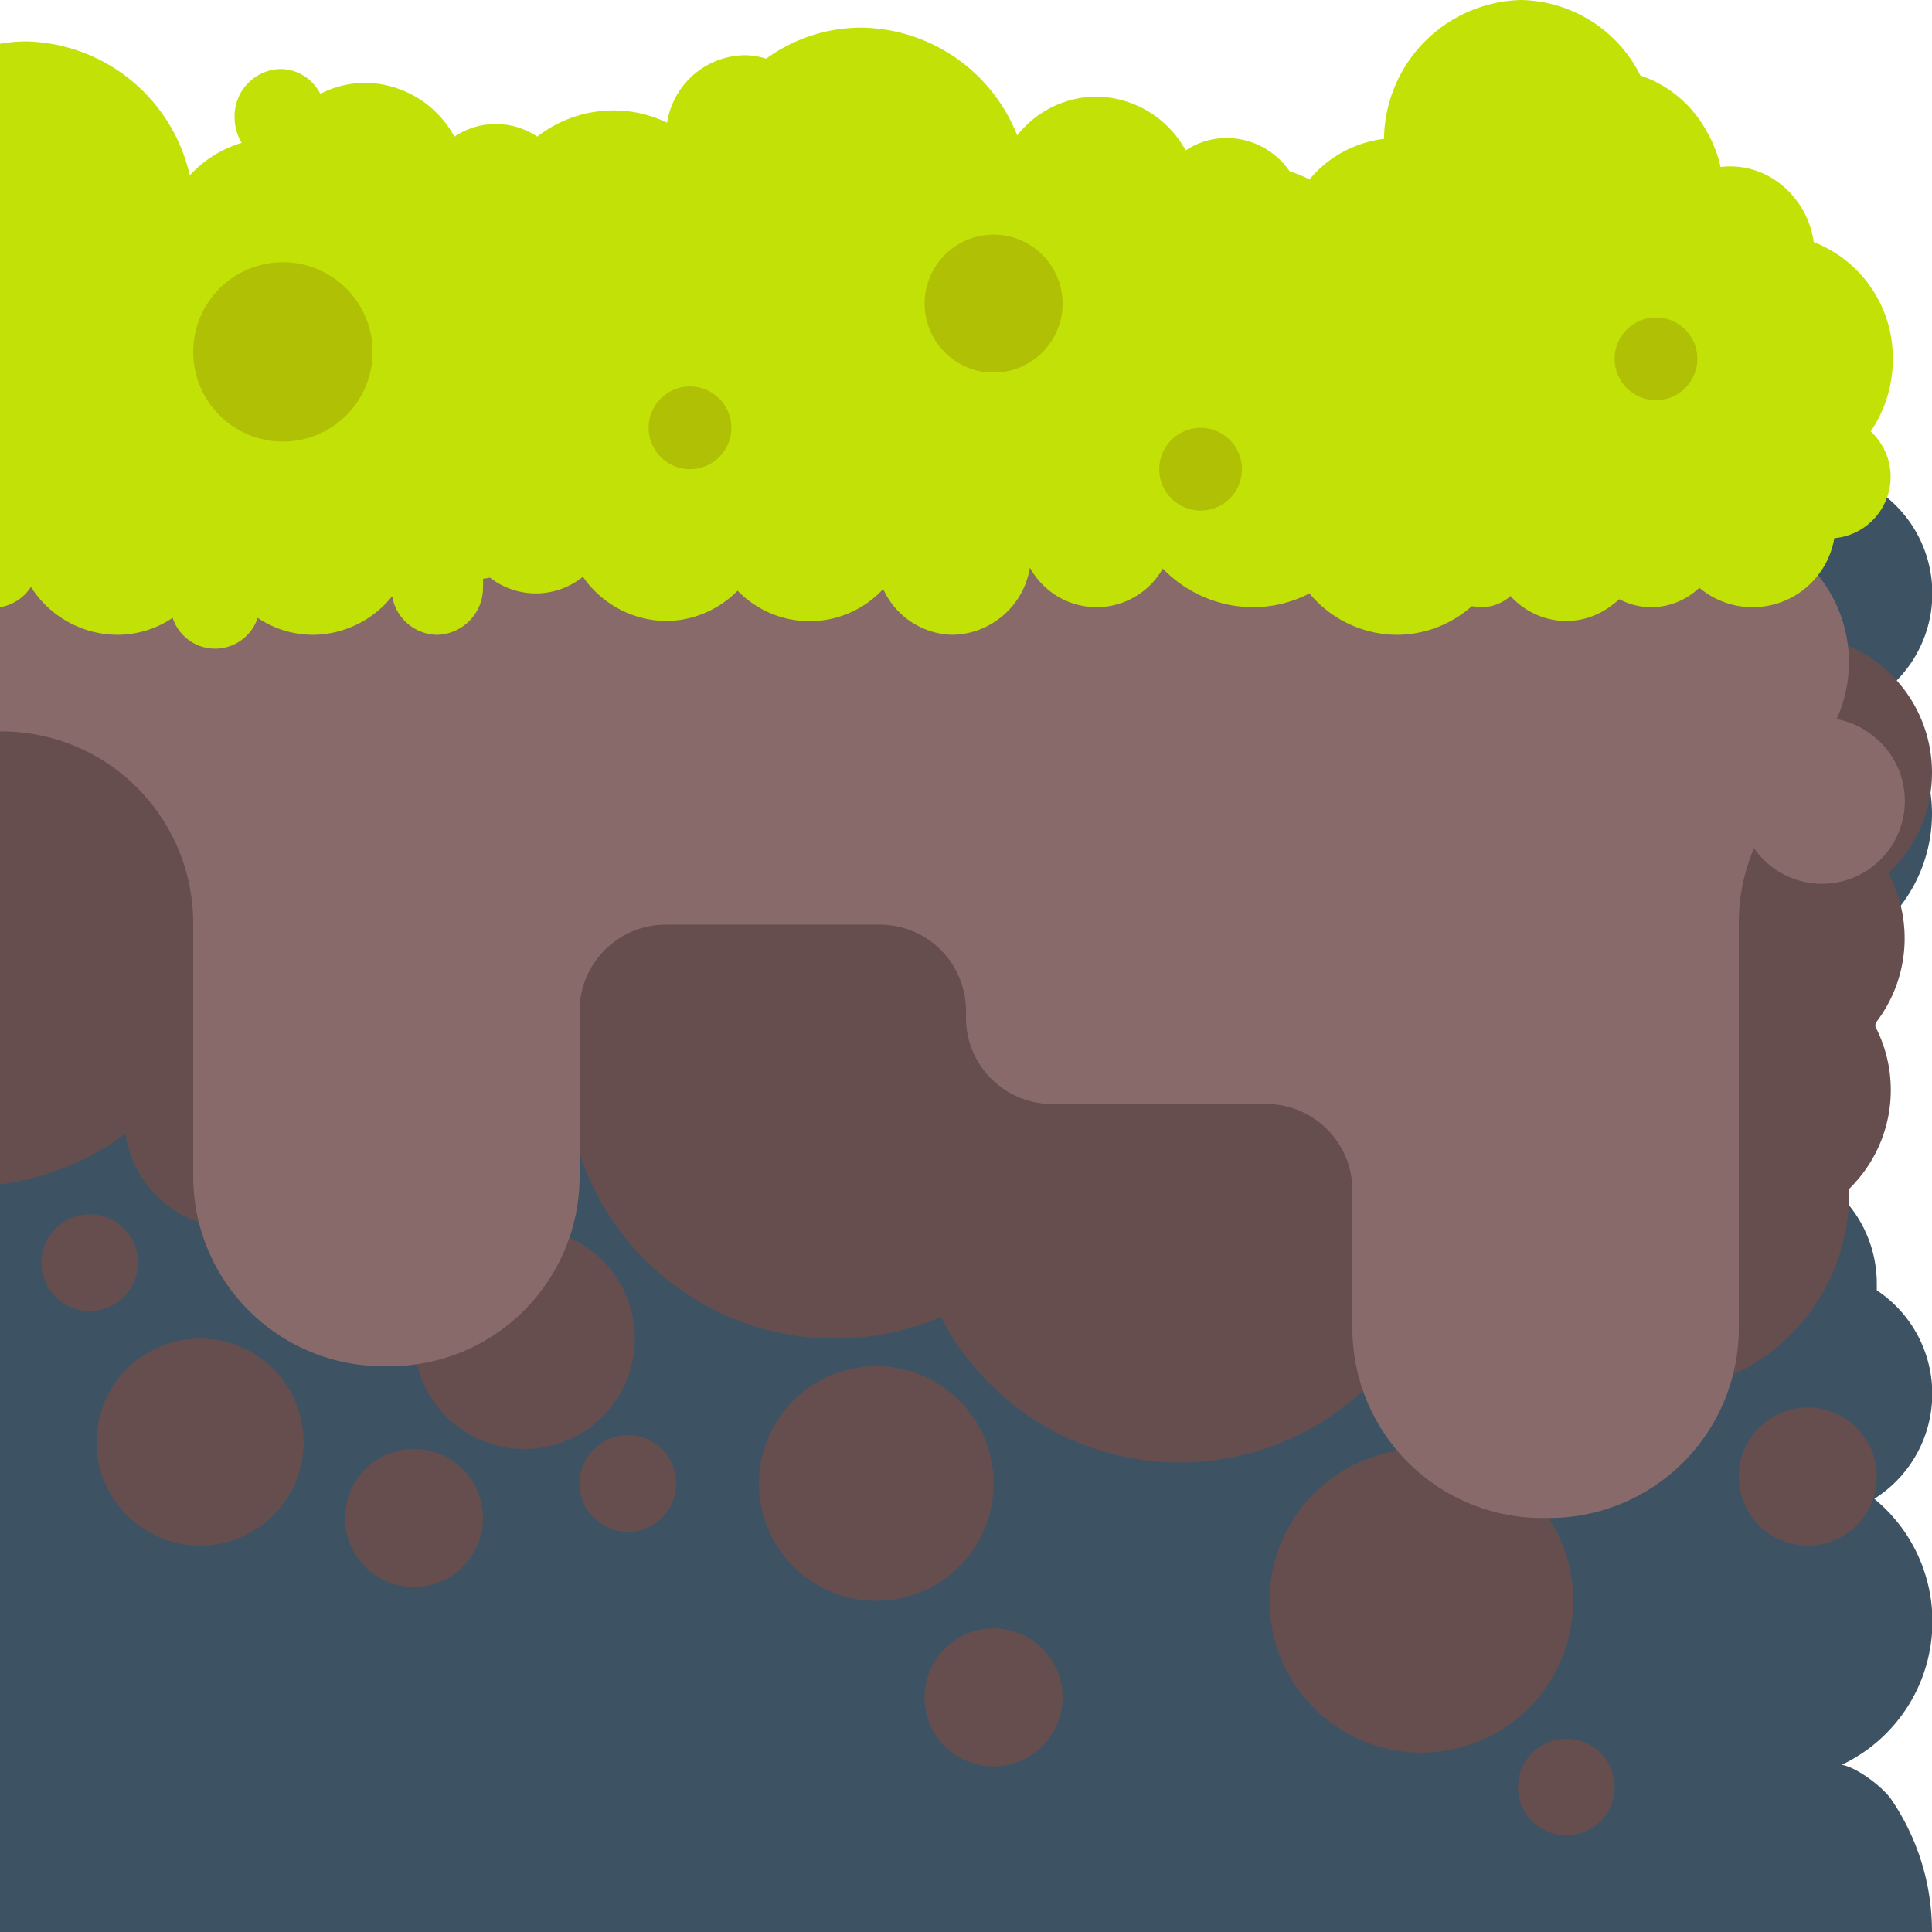 <svg xmlns="http://www.w3.org/2000/svg" viewBox="0 0 140 140"><defs><style>.cls-1{fill:#3d5363;}.cls-2{fill:#664e4e;}.cls-3{fill:#896a6a;}.cls-4{fill:#c2e207;}.cls-5{fill:#b0c105;}</style></defs><title>Floor Right Corner Tile</title><g id="Layer_25" data-name="Layer 25"><path class="cls-1" d="M140,59a11,11,0,0,0-4-8.5A9,9,0,0,0,131,34H0V140H140a17,17,0,0,0-3-9.68c-1-1.32-4-3.32-4.4-2.07a11.49,11.49,0,0,0,3.22-19.64A9,9,0,0,0,136,93.5c0-.17,0-.33,0-.5a9,9,0,0,0-2.43-6.14,8.9,8.9,0,0,0,.89-7.89,14.41,14.41,0,0,0,.83-11A11,11,0,0,0,140,59Z"/><path class="cls-2" d="M85.5,67a19.45,19.45,0,0,0-7.68,1.57,19.48,19.48,0,1,0-9.64,26.86A19.49,19.49,0,1,0,85.5,67Z"/><circle class="cls-2" cx="38" cy="97" r="8"/><path class="cls-2" d="M17,73a8.94,8.94,0,0,0-1.17.09A19.43,19.43,0,0,0,17,66.5,19.49,19.49,0,0,0,0,47.18V85.82a19.29,19.29,0,0,0,9.09-3.67A8,8,0,1,0,17,73Z"/><circle class="cls-2" cx="103" cy="116" r="11"/><circle class="cls-2" cx="63.5" cy="107.5" r="8.5"/><circle class="cls-2" cx="14.5" cy="104.5" r="7.5"/><circle class="cls-2" cx="30" cy="110" r="5"/><circle class="cls-2" cx="72" cy="123" r="5"/><circle class="cls-2" cx="131" cy="107" r="5"/><circle class="cls-2" cx="113.5" cy="129.5" r="3.5"/><circle class="cls-2" cx="45.5" cy="107.5" r="3.5"/><circle class="cls-2" cx="6.5" cy="91.5" r="3.5"/><path class="cls-2" d="M136.82,63.3A10,10,0,1,0,120,56a10.12,10.12,0,0,0,.1,1.36,19.93,19.93,0,0,0-2.1,8.89c0,.34,0,.67,0,1s0,.49,0,.74a10,10,0,0,0,.85,4A14.49,14.49,0,1,0,134,86.5c0-.12,0-.23,0-.35.14-.14.28-.28.41-.43a10,10,0,0,0,1.41-11.47,10,10,0,0,0,1-11Z"/><path class="cls-3" d="M136,53.56a5.87,5.87,0,0,0-2.91-1.45A10,10,0,0,0,124.49,38a6,6,0,0,0-3.4-1.92A6.5,6.5,0,0,0,116.5,25H.1a.11.11,0,0,0-.1.1V35H0V53H.19A13.9,13.9,0,0,1,14,66.91V85.25A13.76,13.76,0,0,0,27.75,99h.5A13.76,13.76,0,0,0,42,85.25v-12A6.25,6.25,0,0,1,48.25,67h15.5A6.25,6.25,0,0,1,70,73.25v.5A6.25,6.25,0,0,0,76.25,80h15.5A6.25,6.25,0,0,1,98,86.25v10A13.76,13.76,0,0,0,111.75,110h.5A13.76,13.76,0,0,0,126,96.25V66.9a13.87,13.87,0,0,1,1.1-5.44,6,6,0,1,0,8.92-7.9Z"/><path class="cls-4" d="M137.16,26a9,9,0,0,0-4.73-8,9.35,9.35,0,0,0-1-.46,6.49,6.49,0,0,0-3-4.62,5.83,5.83,0,0,0-3.75-.82,9,9,0,0,0-1-2.57,8.58,8.58,0,0,0-4.81-4.06A9.86,9.86,0,0,0,110.2,0a10.19,10.19,0,0,0-9.91,10.06A8.34,8.34,0,0,0,94.89,13a10.11,10.11,0,0,0-1.44-.59A5.56,5.56,0,0,0,88.92,10a5.36,5.36,0,0,0-3,.9A7.48,7.48,0,0,0,79.46,7a7.35,7.35,0,0,0-5.75,2.81A12.31,12.31,0,0,0,62.43,2a11.77,11.77,0,0,0-6.91,2.25A5.3,5.3,0,0,0,53.92,4a5.78,5.78,0,0,0-5.58,4.89A8.88,8.88,0,0,0,44.46,8a9,9,0,0,0-5.53,1.9,5.38,5.38,0,0,0-6,0A7.47,7.47,0,0,0,26.49,6a7.13,7.13,0,0,0-3.28.8A3.26,3.26,0,0,0,20.34,5,3.41,3.41,0,0,0,17,8.5a3.61,3.61,0,0,0,.51,1.85,8.4,8.4,0,0,0-3.76,2.36A12.44,12.44,0,0,0,1.89,3,11.86,11.86,0,0,0,0,3.17V44a3.3,3.3,0,0,0,2.24-1.47A7.47,7.47,0,0,0,8.51,46a7.17,7.17,0,0,0,4-1.23,3.24,3.24,0,0,0,6.16,0,7.17,7.17,0,0,0,4,1.23,7.41,7.41,0,0,0,5.75-2.8A3.35,3.35,0,0,0,31.69,46,3.41,3.41,0,0,0,35,42.5a5.07,5.07,0,0,0,0-.56l.51-.08a5.41,5.41,0,0,0,6.73-.07A7.42,7.42,0,0,0,48.24,45a7.34,7.34,0,0,0,5.21-2.2A7.26,7.26,0,0,0,64,42.68,5.64,5.64,0,0,0,69.05,46a5.79,5.79,0,0,0,5.58-4.87,5.51,5.51,0,0,0,9.63.07A9.15,9.15,0,0,0,90.81,44a8.94,8.94,0,0,0,4.08-1,8.3,8.3,0,0,0,6.33,3,8.2,8.2,0,0,0,5.44-2.08,3.27,3.27,0,0,0,.7.08,3.2,3.2,0,0,0,2.1-.81A5.48,5.48,0,0,0,113.51,45a5.41,5.41,0,0,0,3.3-1.15,5.52,5.52,0,0,0,.53-.43,5,5,0,0,0,2.32.58,5.07,5.07,0,0,0,3.48-1.41A6,6,0,0,0,132.92,39a4.47,4.47,0,0,0,2.64-7.74A9.28,9.28,0,0,0,137.16,26Z"/><circle class="cls-5" cx="72" cy="22" r="5"/><circle class="cls-5" cx="20.5" cy="25.5" r="6.5"/><circle class="cls-5" cx="87" cy="34" r="3"/><circle class="cls-5" cx="120" cy="26" r="3"/><circle class="cls-5" cx="50" cy="31" r="3"/></g></svg>